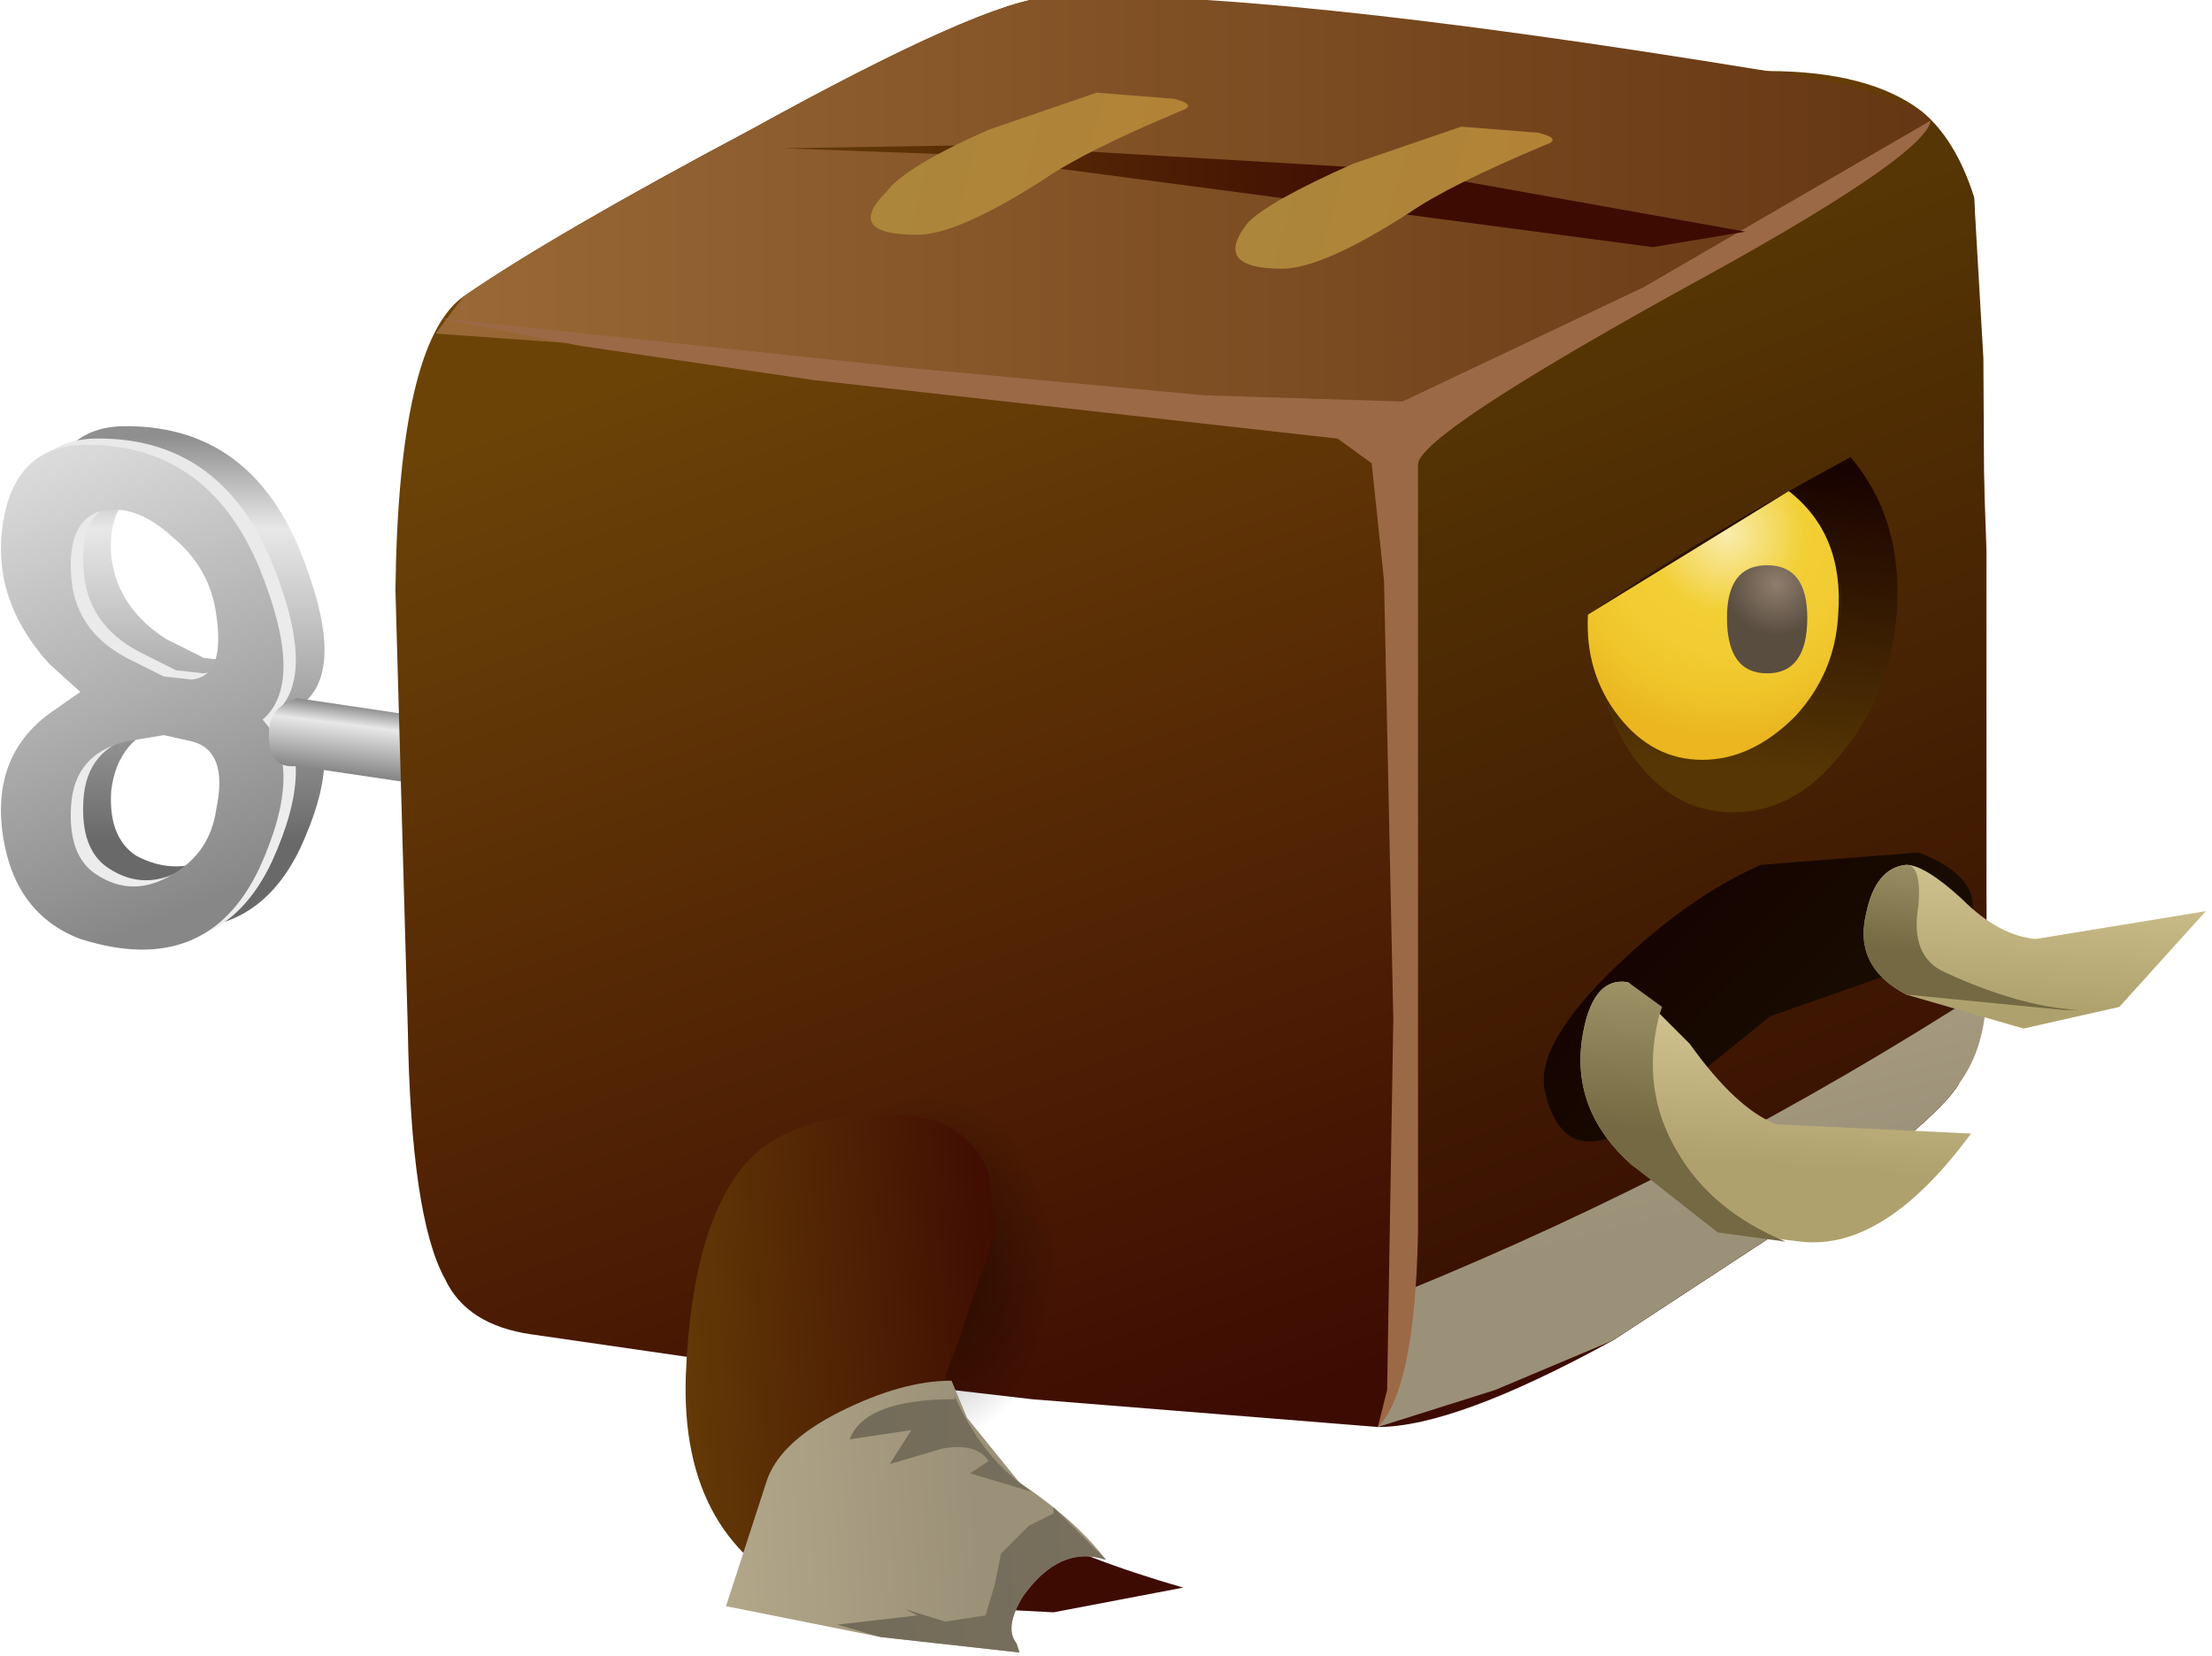 <?xml version="1.0" encoding="UTF-8" standalone="no"?>
<svg xmlns:xlink="http://www.w3.org/1999/xlink" height="26.8px" width="35.8px" xmlns="http://www.w3.org/2000/svg">
  <g transform="matrix(1.0, 0.0, 0.0, 1.0, 0.0, 0.0)">
    <use height="51.4" id="cubimal" transform="matrix(1.0, 0.0, 0.0, 1.0, -3.9, -23.65)" width="41.0" xlink:href="#sprite0"/>
  </g>
  <defs>
    <g id="sprite0" transform="matrix(1.0, 0.0, 0.0, 1.0, 4.3, 22.65)">
      <use height="8.45" transform="matrix(1.0, 0.0, 0.0, 1.0, -0.4, 7.9)" width="10.2" xlink:href="#sprite1"/>
      <use height="26.8" transform="matrix(1.0, 0.0, 0.0, 1.0, 6.0, 0.95)" width="29.3" xlink:href="#shape4"/>
    </g>
    <g id="sprite1" transform="matrix(1.0, 0.0, 0.0, 1.0, 0.0, 0.0)">
      <use height="8.15" transform="matrix(1.0, 0.0, 0.0, 1.0, 0.7, 0.0)" width="4.55" xlink:href="#sprite2"/>
      <use height="8.15" transform="matrix(1.0, 0.0, 0.0, 1.0, 0.2, 0.2)" width="4.6" xlink:href="#sprite3"/>
      <use height="8.15" transform="matrix(1.0, 0.0, 0.0, 1.0, 0.0, 0.3)" width="4.6" xlink:href="#sprite4"/>
      <use height="1.9" transform="matrix(1.0, 0.0, 0.0, 1.0, 4.35, 4.4)" width="5.85" xlink:href="#shape3"/>
    </g>
    <g id="sprite2" transform="matrix(1.0, 0.0, 0.0, 1.0, 0.0, 0.0)">
      <use height="8.15" transform="matrix(1.0, 0.0, 0.0, 1.0, 0.0, 0.0)" width="4.55" xlink:href="#shape0"/>
    </g>
    <g id="shape0" transform="matrix(1.0, 0.0, 0.0, 1.0, 0.0, 0.0)">
      <path d="M3.5 5.9 Q3.6 5.0 3.05 4.75 L2.6 4.7 2.0 4.8 Q1.2 5.05 1.1 5.9 1.05 6.65 1.5 6.95 2.15 7.3 2.8 6.95 3.4 6.6 3.5 5.9 M0.05 1.25 Q0.2 0.05 1.25 0.0 3.3 -0.05 4.15 2.0 4.9 3.85 4.25 4.45 4.9 5.25 4.15 6.85 3.3 8.6 1.25 7.95 0.2 7.6 0.05 6.35 -0.15 5.05 0.8 4.35 L1.25 4.0 0.8 3.55 Q-0.15 2.5 0.05 1.25 M3.5 2.75 Q3.4 2.0 2.8 1.5 2.15 0.9 1.5 1.1 1.05 1.3 1.1 2.1 1.2 2.95 2.0 3.45 L2.6 3.75 3.05 3.8 Q3.6 3.75 3.5 2.75" fill="url(#gradient0)" fill-rule="evenodd" stroke="none"/>
    </g>
    <linearGradient gradientTransform="matrix(0.0, 0.004, 0.004, 0.0, 2.25, 3.45)" gradientUnits="userSpaceOnUse" id="gradient0" spreadMethod="pad" x1="-819.2" x2="819.2">
      <stop offset="0.0" stop-color="#8f8f8f"/>
      <stop offset="0.227" stop-color="#e8e8e8"/>
      <stop offset="1.0" stop-color="#696969"/>
    </linearGradient>
    <g id="sprite3" transform="matrix(1.0, 0.0, 0.0, 1.0, 0.0, 0.0)">
      <use height="8.15" transform="matrix(1.0, 0.0, 0.0, 1.0, 0.0, 0.0)" width="4.6" xlink:href="#shape1"/>
    </g>
    <g id="shape1" transform="matrix(1.0, 0.0, 0.0, 1.0, 0.0, 0.0)">
      <path d="M2.05 4.8 Q1.2 5.0 1.15 5.85 1.1 6.65 1.55 6.95 2.15 7.35 2.8 6.95 3.4 6.6 3.5 5.9 3.65 5.0 3.1 4.8 L2.65 4.7 2.05 4.8 M0.05 1.25 Q0.25 0.05 1.3 0.0 3.35 -0.05 4.2 2.0 4.95 3.85 4.25 4.45 4.95 5.2 4.2 6.85 3.35 8.65 1.3 8.0 0.25 7.6 0.05 6.35 -0.15 5.05 0.8 4.35 L1.3 4.0 0.8 3.55 Q-0.15 2.5 0.05 1.25 M1.55 1.1 Q1.1 1.3 1.15 2.1 1.2 3.0 2.05 3.45 L2.65 3.75 3.1 3.8 Q3.65 3.75 3.5 2.75 3.4 2.0 2.8 1.5 2.15 0.9 1.55 1.1" fill="url(#gradient1)" fill-rule="evenodd" stroke="none"/>
    </g>
    <linearGradient gradientTransform="matrix(0.002, 0.005, 0.005, -0.002, 1.85, 3.25)" gradientUnits="userSpaceOnUse" id="gradient1" spreadMethod="pad" x1="-819.2" x2="819.2">
      <stop offset="0.0" stop-color="#e8e8e8"/>
      <stop offset="1.0" stop-color="#ededed"/>
    </linearGradient>
    <g id="sprite4" transform="matrix(1.0, 0.0, 0.0, 1.0, 0.0, 0.0)">
      <use height="8.15" transform="matrix(1.0, 0.0, 0.0, 1.0, 0.0, 0.0)" width="4.6" xlink:href="#shape2"/>
    </g>
    <g id="shape2" transform="matrix(1.0, 0.0, 0.0, 1.0, 0.0, 0.0)">
      <path d="M2.05 4.8 Q1.2 5.0 1.15 5.85 1.1 6.65 1.55 6.95 2.15 7.35 2.8 6.95 3.4 6.6 3.5 5.9 3.7 4.95 3.1 4.8 L2.65 4.7 2.05 4.8 M0.05 1.25 Q0.25 0.05 1.3 0.0 3.35 -0.05 4.2 2.0 4.95 3.85 4.25 4.45 4.95 5.2 4.2 6.85 3.35 8.65 1.3 8.0 0.25 7.6 0.05 6.35 -0.15 5.05 0.8 4.35 L1.3 4.0 0.8 3.55 Q-0.15 2.5 0.05 1.25 M3.5 2.75 Q3.4 2.0 2.8 1.5 2.15 0.9 1.55 1.1 1.1 1.3 1.15 2.1 1.2 3.0 2.05 3.45 L2.65 3.75 3.1 3.8 Q3.65 3.75 3.5 2.75" fill="url(#gradient2)" fill-rule="evenodd" stroke="none"/>
    </g>
    <linearGradient gradientTransform="matrix(0.002, 0.005, 0.005, -0.002, 1.85, 3.25)" gradientUnits="userSpaceOnUse" id="gradient2" spreadMethod="pad" x1="-819.2" x2="819.2">
      <stop offset="0.0" stop-color="#e8e8e8"/>
      <stop offset="1.0" stop-color="#878787"/>
    </linearGradient>
    <g id="shape3" transform="matrix(1.0, 0.0, 0.0, 1.0, -4.35, -4.4)">
      <path d="M10.2 6.3 L4.8 5.5 Q4.35 5.55 4.35 5.0 4.35 4.65 4.6 4.5 L4.8 4.4 10.2 5.2 10.2 6.3" fill="url(#gradient3)" fill-rule="evenodd" stroke="none"/>
    </g>
    <linearGradient gradientTransform="matrix(-1.0E-4, 8.0E-4, 8.0E-4, 1.0E-4, 7.3, 5.4)" gradientUnits="userSpaceOnUse" id="gradient3" spreadMethod="pad" x1="-819.2" x2="819.2">
      <stop offset="0.0" stop-color="#8f8f8f"/>
      <stop offset="0.227" stop-color="#e8e8e8"/>
      <stop offset="1.0" stop-color="#696969"/>
    </linearGradient>
    <g id="shape4" transform="matrix(1.0, 0.0, 0.0, 1.0, -6.0, -0.95)">
      <path d="M12.0 23.15 L8.2 22.6 Q7.15 22.45 6.8 21.7 6.25 20.7 6.2 17.65 L6.0 10.55 Q6.05 6.55 7.1 5.8 8.55 4.8 11.75 3.1 15.55 1.0 16.6 0.95 L22.4 1.5 28.2 2.15 Q29.85 2.15 30.7 2.8 31.25 3.25 31.55 4.2 L31.75 9.9 31.75 15.75 31.75 17.2 31.3 18.55 Q30.9 19.2 28.6 20.8 L25.7 22.7 Q23.15 24.1 21.9 24.1 L16.3 23.65 12.0 23.15" fill="url(#gradient4)" fill-rule="evenodd" stroke="none"/>
      <path d="M31.55 4.2 L31.7 6.8 31.75 15.75 31.75 17.2 31.3 18.55 Q30.9 19.2 28.6 20.8 L25.7 22.7 23.8 23.5 21.9 24.1 Q22.35 23.2 22.35 21.95 L22.25 7.95 22.35 7.8 Q22.6 7.5 25.05 6.3 L28.6 4.45 30.85 2.95 Q31.3 3.4 31.55 4.2" fill="url(#gradient5)" fill-rule="evenodd" stroke="none"/>
      <path d="M22.35 21.9 Q27.25 19.9 31.75 17.0 31.75 17.95 31.3 18.55 30.9 19.2 28.6 20.8 L25.7 22.7 23.8 23.5 21.9 24.1 Q22.35 23.2 22.35 21.95 L22.35 21.9" fill="url(#gradient6)" fill-rule="evenodd" stroke="none"/>
      <path d="M6.65 6.4 L7.1 5.8 Q8.55 4.8 11.75 3.1 15.55 1.0 16.6 0.95 19.95 0.8 28.2 2.15 30.3 2.45 30.85 2.95 L29.3 4.15 25.45 6.15 Q22.6 7.5 22.35 7.8 L13.6 6.9 6.65 6.4" fill="url(#gradient7)" fill-rule="evenodd" stroke="none"/>
      <path d="M17.0 21.55 Q17.0 22.7 16.3 23.55 15.6 24.4 14.6 24.4 13.65 24.4 12.95 23.55 12.25 22.7 12.25 21.55 12.25 20.4 12.95 19.55 13.65 18.75 14.6 18.75 15.6 18.75 16.3 19.55 17.0 20.4 17.0 21.55" fill="url(#gradient8)" fill-rule="evenodd" stroke="none"/>
      <path d="M25.45 10.85 Q27.05 9.75 29.55 8.4 30.4 9.4 30.3 10.9 30.2 12.25 29.4 13.2 28.65 14.15 27.65 14.15 26.65 14.15 26.0 13.2 25.35 12.25 25.45 10.9 L25.45 10.85" fill="url(#gradient9)" fill-rule="evenodd" stroke="none"/>
      <path d="M28.55 8.95 Q29.45 9.65 29.35 10.95 29.3 11.9 28.65 12.6 27.95 13.3 27.15 13.3 26.35 13.3 25.8 12.6 25.25 11.9 25.3 10.95 L28.55 8.95" fill="url(#gradient10)" fill-rule="evenodd" stroke="none"/>
      <path d="M28.85 11.0 Q28.85 11.9 28.2 11.9 27.55 11.9 27.55 11.0 27.55 10.15 28.2 10.15 28.85 10.15 28.85 11.0" fill="url(#gradient11)" fill-rule="evenodd" stroke="none"/>
      <path d="M9.0 6.6 L6.7 6.15 14.25 6.95 19.1 7.4 22.3 7.5 26.2 5.65 30.85 2.95 Q30.75 3.55 26.7 5.75 22.65 8.0 22.55 8.5 L22.55 20.95 Q22.5 23.5 21.9 24.1 L22.05 23.5 22.15 17.5 22.0 10.4 21.8 8.5 21.25 8.1 12.75 7.15 9.0 6.6" fill="#9c6947" fill-rule="evenodd" stroke="none"/>
      <path d="M28.1 15.0 L30.65 14.8 Q31.7 15.2 31.5 15.9 31.35 16.4 30.25 16.75 L28.25 17.45 26.15 19.15 Q24.9 20.0 24.6 18.65 24.45 17.9 25.75 16.65 26.95 15.5 28.1 15.0" fill="url(#gradient12)" fill-rule="evenodd" stroke="none"/>
      <path d="M30.45 15.0 Q30.75 15.0 31.35 15.55 31.95 16.15 32.55 16.2 L35.3 15.75 33.9 17.3 32.35 17.65 30.45 17.1 Q29.6 16.65 29.8 15.8 29.95 15.05 30.45 15.0" fill="url(#gradient13)" fill-rule="evenodd" stroke="none"/>
      <path d="M25.95 16.9 L26.95 17.9 Q27.7 18.95 28.35 19.2 L31.5 19.35 Q30.1 21.25 28.75 21.1 L27.5 20.95 26.0 19.85 Q25.05 19.0 25.2 17.85 25.35 16.8 25.95 16.9" fill="url(#gradient14)" fill-rule="evenodd" stroke="none"/>
      <path d="M26.45 17.45 Q26.15 18.65 26.75 19.65 27.3 20.6 28.5 21.1 L27.4 20.95 26.0 19.85 Q25.05 19.0 25.2 17.85 25.35 16.8 25.95 16.9 L26.5 17.3 26.45 17.45" fill="url(#gradient15)" fill-rule="evenodd" stroke="none"/>
      <path d="M30.45 15.0 Q30.7 15.0 30.65 15.65 30.5 16.5 31.1 16.75 32.3 17.3 33.25 17.35 L33.0 17.35 30.45 17.1 Q29.6 16.65 29.8 15.8 29.95 15.05 30.45 15.0" fill="url(#gradient16)" fill-rule="evenodd" stroke="none"/>
      <path d="M10.7 23.25 Q10.8 20.8 11.7 19.8 12.45 19.0 14.05 19.05 15.25 19.05 15.6 20.0 L15.7 20.95 15.1 22.75 Q14.6 23.9 14.9 24.55 15.45 25.75 18.75 26.7 L16.65 27.1 12.8 26.9 Q10.6 26.0 10.7 23.25" fill="url(#gradient17)" fill-rule="evenodd" stroke="none"/>
      <path d="M11.35 27.0 L12.0 25.0 Q12.2 24.35 13.2 23.85 14.2 23.35 15.0 23.35 L15.25 23.95 16.1 25.0 Q17.0 25.6 17.5 26.25 16.75 26.0 16.15 26.85 15.85 27.35 16.05 27.6 L16.1 27.75 13.85 27.5 11.35 27.0" fill="url(#gradient18)" fill-rule="evenodd" stroke="none"/>
      <path d="M26.35 5.0 L15.0 3.5 12.25 3.4 15.45 3.35 22.25 3.75 27.85 4.75 26.35 5.0" fill="url(#gradient19)" fill-rule="evenodd" stroke="none"/>
      <path d="M17.35 2.5 L18.6 2.6 Q19.0 2.7 18.7 2.8 17.15 3.45 16.5 3.9 15.1 4.8 14.45 4.8 13.25 4.8 13.95 4.1 14.25 3.7 15.6 3.1 L17.35 2.5" fill="url(#gradient20)" fill-rule="evenodd" stroke="none"/>
      <path d="M23.25 3.05 L24.5 3.15 Q24.9 3.25 24.6 3.35 23.05 4.0 22.4 4.45 21.0 5.35 20.35 5.35 19.2 5.35 19.8 4.6 20.15 4.25 21.5 3.65 L23.25 3.05" fill="url(#gradient21)" fill-rule="evenodd" stroke="none"/>
      <path d="M15.05 23.65 L15.05 23.6 Q15.45 24.5 16.1 25.0 L16.3 25.15 15.3 24.85 15.6 24.65 Q15.4 24.35 14.85 24.45 L14.0 24.7 14.35 24.15 13.35 24.3 Q13.6 23.65 15.05 23.65" fill="url(#gradient22)" fill-rule="evenodd" stroke="none"/>
      <path d="M17.5 26.25 Q16.75 26.0 16.15 26.85 15.85 27.35 16.05 27.6 L16.1 27.75 13.85 27.5 13.15 27.3 14.45 27.15 14.25 27.05 14.9 27.25 15.55 27.15 15.7 26.65 15.8 26.15 16.25 25.7 16.65 25.5 16.65 25.4 17.5 26.25" fill="url(#gradient23)" fill-rule="evenodd" stroke="none"/>
    </g>
    <linearGradient gradientTransform="matrix(0.004, 0.011, 0.011, -0.004, 19.45, 13.8)" gradientUnits="userSpaceOnUse" id="gradient4" spreadMethod="pad" x1="-819.2" x2="819.2">
      <stop offset="0.0" stop-color="#6b4307"/>
      <stop offset="1.0" stop-color="#3e0b02"/>
    </linearGradient>
    <linearGradient gradientTransform="matrix(0.004, 0.01, 0.01, -0.004, 26.95, 14.75)" gradientUnits="userSpaceOnUse" id="gradient5" spreadMethod="pad" x1="-819.2" x2="819.2">
      <stop offset="0.0" stop-color="#563604"/>
      <stop offset="1.0" stop-color="#330801"/>
    </linearGradient>
    <linearGradient gradientTransform="matrix(0.001, 0.004, 0.004, -0.001, 26.0, 17.45)" gradientUnits="userSpaceOnUse" id="gradient6" spreadMethod="pad" x1="-819.2" x2="819.2">
      <stop offset="0.0" stop-color="#b8ab8d"/>
      <stop offset="1.0" stop-color="#9b9178"/>
    </linearGradient>
    <linearGradient gradientTransform="matrix(0.015, 0.0, 0.0, -0.015, 18.75, 4.35)" gradientUnits="userSpaceOnUse" id="gradient7" spreadMethod="pad" x1="-819.2" x2="819.2">
      <stop offset="0.0" stop-color="#9a6936"/>
      <stop offset="1.0" stop-color="#653613"/>
    </linearGradient>
    <radialGradient cx="0" cy="0" gradientTransform="matrix(0.003, 0.0, 0.0, -0.004, 14.6, 21.55)" gradientUnits="userSpaceOnUse" id="gradient8" r="819.2" spreadMethod="pad">
      <stop offset="0.216" stop-color="#000000" stop-opacity="0.376"/>
      <stop offset="0.867" stop-color="#000000" stop-opacity="0.0"/>
    </radialGradient>
    <linearGradient gradientTransform="matrix(0.0, -0.003, -0.003, -2.0E-4, 27.85, 11.0)" gradientUnits="userSpaceOnUse" id="gradient9" spreadMethod="pad" x1="-819.2" x2="819.2">
      <stop offset="0.0" stop-color="#563604"/>
      <stop offset="1.0" stop-color="#190300"/>
    </linearGradient>
    <radialGradient cx="0" cy="0" gradientTransform="matrix(-5.0E-4, 0.004, 0.004, 5.0E-4, 27.55, 9.65)" gradientUnits="userSpaceOnUse" id="gradient10" r="819.2" spreadMethod="pad">
      <stop offset="0.0" stop-color="#f9ecad"/>
      <stop offset="0.38" stop-color="#f2cf35"/>
      <stop offset="0.584" stop-color="#f1cc32"/>
      <stop offset="0.78" stop-color="#efc52a"/>
      <stop offset="0.973" stop-color="#ebb821"/>
      <stop offset="1.0" stop-color="#ebb61f"/>
    </radialGradient>
    <radialGradient cx="0" cy="0" gradientTransform="matrix(-2.0E-4, 0.001, 0.001, 2.0E-4, 28.35, 10.45)" gradientUnits="userSpaceOnUse" id="gradient11" r="819.2" spreadMethod="pad">
      <stop offset="0.0" stop-color="#8f7d6c"/>
      <stop offset="1.0" stop-color="#594d40"/>
    </radialGradient>
    <linearGradient gradientTransform="matrix(-0.002, -0.002, -0.002, 0.002, 28.15, 17.35)" gradientUnits="userSpaceOnUse" id="gradient12" spreadMethod="pad" x1="-819.2" x2="819.2">
      <stop offset="0.0" stop-color="#191001"/>
      <stop offset="1.0" stop-color="#160300"/>
    </linearGradient>
    <linearGradient gradientTransform="matrix(-2.0E-4, 0.003, 0.003, 2.0E-4, 32.6, 14.9)" gradientUnits="userSpaceOnUse" id="gradient13" spreadMethod="pad" x1="-819.2" x2="819.2">
      <stop offset="0.0" stop-color="#f6e9b8"/>
      <stop offset="1.0" stop-color="#afa16d"/>
    </linearGradient>
    <linearGradient gradientTransform="matrix(-0.001, 0.003, 0.004, 3.0E-4, 28.45, 17.35)" gradientUnits="userSpaceOnUse" id="gradient14" spreadMethod="pad" x1="-819.2" x2="819.2">
      <stop offset="0.0" stop-color="#f6e9b8"/>
      <stop offset="1.0" stop-color="#afa16d"/>
    </linearGradient>
    <linearGradient gradientTransform="matrix(-0.001, 0.003, 0.004, 3.0E-4, 27.05, 16.85)" gradientUnits="userSpaceOnUse" id="gradient15" spreadMethod="pad" x1="-819.2" x2="819.2">
      <stop offset="0.0" stop-color="#cbbe8e"/>
      <stop offset="1.0" stop-color="#746942"/>
    </linearGradient>
    <linearGradient gradientTransform="matrix(-2.0E-4, 0.002, 0.002, 2.0E-4, 32.05, 14.9)" gradientUnits="userSpaceOnUse" id="gradient16" spreadMethod="pad" x1="-819.2" x2="819.2">
      <stop offset="0.0" stop-color="#cbbe8e"/>
      <stop offset="1.0" stop-color="#746942"/>
    </linearGradient>
    <linearGradient gradientTransform="matrix(0.004, -3.0E-4, -3.0E-4, -0.004, 12.8, 23.3)" gradientUnits="userSpaceOnUse" id="gradient17" spreadMethod="pad" x1="-819.2" x2="819.2">
      <stop offset="0.0" stop-color="#6b4307"/>
      <stop offset="1.0" stop-color="#3e0b02"/>
    </linearGradient>
    <linearGradient gradientTransform="matrix(0.003, -2.0E-4, -2.0E-4, -0.003, 12.95, 25.75)" gradientUnits="userSpaceOnUse" id="gradient18" spreadMethod="pad" x1="-819.2" x2="819.2">
      <stop offset="0.0" stop-color="#b8ab8d"/>
      <stop offset="1.0" stop-color="#9b9178"/>
    </linearGradient>
    <linearGradient gradientTransform="matrix(0.007, -6.0E-4, -6.0E-4, -0.007, 16.55, 4.45)" gradientUnits="userSpaceOnUse" id="gradient19" spreadMethod="pad" x1="-819.2" x2="819.2">
      <stop offset="0.0" stop-color="#6b4307"/>
      <stop offset="1.0" stop-color="#3e0b02"/>
    </linearGradient>
    <linearGradient gradientTransform="matrix(0.003, 0.0, 8.0E-4, -0.003, 16.25, 3.65)" gradientUnits="userSpaceOnUse" id="gradient20" spreadMethod="pad" x1="-819.2" x2="819.2">
      <stop offset="0.0" stop-color="#ab863b"/>
      <stop offset="1.0" stop-color="#b38336"/>
    </linearGradient>
    <linearGradient gradientTransform="matrix(0.003, 0.0, 8.0E-4, -0.003, 22.15, 4.2)" gradientUnits="userSpaceOnUse" id="gradient21" spreadMethod="pad" x1="-819.2" x2="819.2">
      <stop offset="0.0" stop-color="#ab863b"/>
      <stop offset="1.0" stop-color="#b38336"/>
    </linearGradient>
    <linearGradient gradientTransform="matrix(0.005, -4.0E-4, -4.0E-4, -0.005, 14.55, 24.45)" gradientUnits="userSpaceOnUse" id="gradient22" spreadMethod="pad" x1="-819.2" x2="819.2">
      <stop offset="0.0" stop-color="#706856"/>
      <stop offset="1.0" stop-color="#7a725f"/>
    </linearGradient>
    <linearGradient gradientTransform="matrix(0.005, -4.0E-4, -4.0E-4, -0.005, 14.75, 26.7)" gradientUnits="userSpaceOnUse" id="gradient23" spreadMethod="pad" x1="-819.2" x2="819.2">
      <stop offset="0.0" stop-color="#706856"/>
      <stop offset="1.0" stop-color="#7a725f"/>
    </linearGradient>
  </defs>
</svg>
